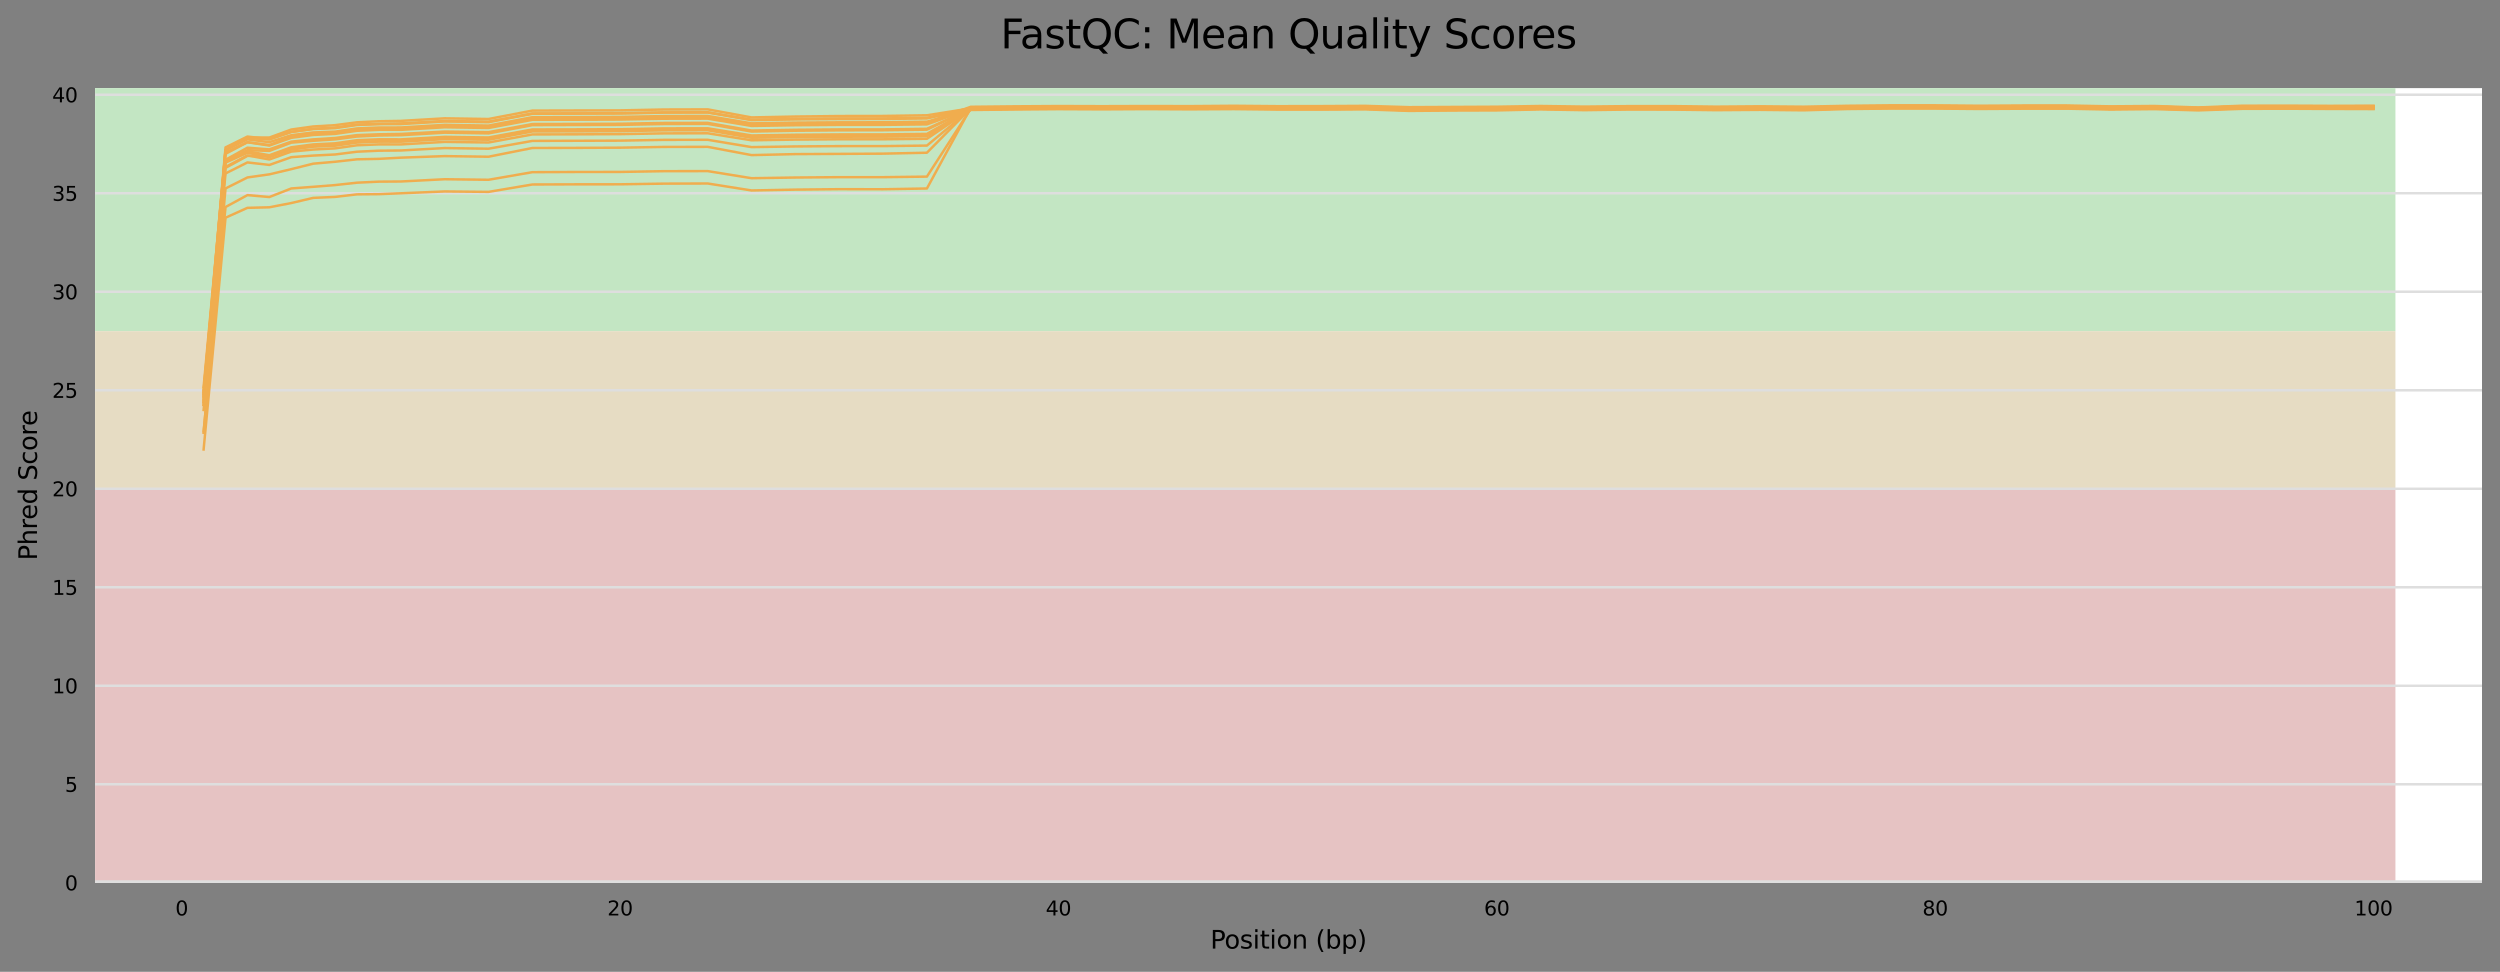 <?xml version="1.0" encoding="utf-8" standalone="no"?>
<!DOCTYPE svg PUBLIC "-//W3C//DTD SVG 1.1//EN"
  "http://www.w3.org/Graphics/SVG/1.1/DTD/svg11.dtd">
<svg xmlns:xlink="http://www.w3.org/1999/xlink" width="1000.318pt" height="388.845pt" viewBox="0 0 1000.318 388.845" xmlns="http://www.w3.org/2000/svg" version="1.1">
 <rect x="0" y="0" width="1000.318" height="388.845" fill="#808080" stroke="none"/>
 <defs>
  <style type="text/css">*{stroke-linejoin: round; stroke-linecap: butt}</style>
 </defs>
 <g id="figure_1">
  <g id="axes_1">
   <g id="patch_1">
    <path d="M 38.058 353.224 
L 993.118 353.224 
L 993.118 35.256 
L 38.058 35.256 
z
" style="fill: #ffffff"/>
   </g>
   <g id="patch_2">
    <path d="M 38.058 132.501 
L 958.476 132.501 
L 958.476 -435.072 
L 38.058 -435.072 
z
" clip-path="url(#pff6616b565)" style="fill: #c3e6c3"/>
   </g>
   <g id="patch_3">
    <path d="M 38.058 195.565 
L 958.476 195.565 
L 958.476 132.501 
L 38.058 132.501 
z
" clip-path="url(#pff6616b565)" style="fill: #e6dcc3"/>
   </g>
   <g id="patch_4">
    <path d="M 38.058 353.224 
L 958.476 353.224 
L 958.476 195.565 
L 38.058 195.565 
z
" clip-path="url(#pff6616b565)" style="fill: #e6c3c3"/>
   </g>
   <g id="matplotlib.axis_1">
    <g id="xtick_1">
     <g id="text_1">
      <!-- 0 -->
      <g transform="translate(70.155 366.303) scale(0.08 -0.08)">
       <defs>
        <path id="DejaVuSans-30" d="M 2034 4250 
Q 1547 4250 1301 3770 
Q 1056 3291 1056 2328 
Q 1056 1369 1301 889 
Q 1547 409 2034 409 
Q 2525 409 2770 889 
Q 3016 1369 3016 2328 
Q 3016 3291 2770 3770 
Q 2525 4250 2034 4250 
z
M 2034 4750 
Q 2819 4750 3233 4129 
Q 3647 3509 3647 2328 
Q 3647 1150 3233 529 
Q 2819 -91 2034 -91 
Q 1250 -91 836 529 
Q 422 1150 422 2328 
Q 422 3509 836 4129 
Q 1250 4750 2034 4750 
z
" transform="scale(0.016)"/>
       </defs>
       <use xlink:href="#DejaVuSans-30"/>
      </g>
     </g>
    </g>
    <g id="xtick_2">
     <g id="text_2">
      <!-- 20 -->
      <g transform="translate(243.011 366.303) scale(0.08 -0.08)">
       <defs>
        <path id="DejaVuSans-32" d="M 1228 531 
L 3431 531 
L 3431 0 
L 469 0 
L 469 531 
Q 828 903 1448 1529 
Q 2069 2156 2228 2338 
Q 2531 2678 2651 2914 
Q 2772 3150 2772 3378 
Q 2772 3750 2511 3984 
Q 2250 4219 1831 4219 
Q 1534 4219 1204 4116 
Q 875 4013 500 3803 
L 500 4441 
Q 881 4594 1212 4672 
Q 1544 4750 1819 4750 
Q 2544 4750 2975 4387 
Q 3406 4025 3406 3419 
Q 3406 3131 3298 2873 
Q 3191 2616 2906 2266 
Q 2828 2175 2409 1742 
Q 1991 1309 1228 531 
z
" transform="scale(0.016)"/>
       </defs>
       <use xlink:href="#DejaVuSans-32"/>
       <use xlink:href="#DejaVuSans-30" x="63.623"/>
      </g>
     </g>
    </g>
    <g id="xtick_3">
     <g id="text_3">
      <!-- 40 -->
      <g transform="translate(418.412 366.303) scale(0.08 -0.08)">
       <defs>
        <path id="DejaVuSans-34" d="M 2419 4116 
L 825 1625 
L 2419 1625 
L 2419 4116 
z
M 2253 4666 
L 3047 4666 
L 3047 1625 
L 3713 1625 
L 3713 1100 
L 3047 1100 
L 3047 0 
L 2419 0 
L 2419 1100 
L 313 1100 
L 313 1709 
L 2253 4666 
z
" transform="scale(0.016)"/>
       </defs>
       <use xlink:href="#DejaVuSans-34"/>
       <use xlink:href="#DejaVuSans-30" x="63.623"/>
      </g>
     </g>
    </g>
    <g id="xtick_4">
     <g id="text_4">
      <!-- 60 -->
      <g transform="translate(593.814 366.303) scale(0.08 -0.08)">
       <defs>
        <path id="DejaVuSans-36" d="M 2113 2584 
Q 1688 2584 1439 2293 
Q 1191 2003 1191 1497 
Q 1191 994 1439 701 
Q 1688 409 2113 409 
Q 2538 409 2786 701 
Q 3034 994 3034 1497 
Q 3034 2003 2786 2293 
Q 2538 2584 2113 2584 
z
M 3366 4563 
L 3366 3988 
Q 3128 4100 2886 4159 
Q 2644 4219 2406 4219 
Q 1781 4219 1451 3797 
Q 1122 3375 1075 2522 
Q 1259 2794 1537 2939 
Q 1816 3084 2150 3084 
Q 2853 3084 3261 2657 
Q 3669 2231 3669 1497 
Q 3669 778 3244 343 
Q 2819 -91 2113 -91 
Q 1303 -91 875 529 
Q 447 1150 447 2328 
Q 447 3434 972 4092 
Q 1497 4750 2381 4750 
Q 2619 4750 2861 4703 
Q 3103 4656 3366 4563 
z
" transform="scale(0.016)"/>
       </defs>
       <use xlink:href="#DejaVuSans-36"/>
       <use xlink:href="#DejaVuSans-30" x="63.623"/>
      </g>
     </g>
    </g>
    <g id="xtick_5">
     <g id="text_5">
      <!-- 80 -->
      <g transform="translate(769.215 366.303) scale(0.08 -0.08)">
       <defs>
        <path id="DejaVuSans-38" d="M 2034 2216 
Q 1584 2216 1326 1975 
Q 1069 1734 1069 1313 
Q 1069 891 1326 650 
Q 1584 409 2034 409 
Q 2484 409 2743 651 
Q 3003 894 3003 1313 
Q 3003 1734 2745 1975 
Q 2488 2216 2034 2216 
z
M 1403 2484 
Q 997 2584 770 2862 
Q 544 3141 544 3541 
Q 544 4100 942 4425 
Q 1341 4750 2034 4750 
Q 2731 4750 3128 4425 
Q 3525 4100 3525 3541 
Q 3525 3141 3298 2862 
Q 3072 2584 2669 2484 
Q 3125 2378 3379 2068 
Q 3634 1759 3634 1313 
Q 3634 634 3220 271 
Q 2806 -91 2034 -91 
Q 1263 -91 848 271 
Q 434 634 434 1313 
Q 434 1759 690 2068 
Q 947 2378 1403 2484 
z
M 1172 3481 
Q 1172 3119 1398 2916 
Q 1625 2713 2034 2713 
Q 2441 2713 2670 2916 
Q 2900 3119 2900 3481 
Q 2900 3844 2670 4047 
Q 2441 4250 2034 4250 
Q 1625 4250 1398 4047 
Q 1172 3844 1172 3481 
z
" transform="scale(0.016)"/>
       </defs>
       <use xlink:href="#DejaVuSans-38"/>
       <use xlink:href="#DejaVuSans-30" x="63.623"/>
      </g>
     </g>
    </g>
    <g id="xtick_6">
     <g id="text_6">
      <!-- 100 -->
      <g transform="translate(942.071 366.303) scale(0.08 -0.08)">
       <defs>
        <path id="DejaVuSans-31" d="M 794 531 
L 1825 531 
L 1825 4091 
L 703 3866 
L 703 4441 
L 1819 4666 
L 2450 4666 
L 2450 531 
L 3481 531 
L 3481 0 
L 794 0 
L 794 531 
z
" transform="scale(0.016)"/>
       </defs>
       <use xlink:href="#DejaVuSans-31"/>
       <use xlink:href="#DejaVuSans-30" x="63.623"/>
       <use xlink:href="#DejaVuSans-30" x="127.246"/>
      </g>
     </g>
    </g>
    <g id="text_7">
     <!-- Position (bp) -->
     <g transform="translate(484.285 379.565) scale(0.1 -0.1)">
      <defs>
       <path id="DejaVuSans-50" d="M 1259 4147 
L 1259 2394 
L 2053 2394 
Q 2494 2394 2734 2622 
Q 2975 2850 2975 3272 
Q 2975 3691 2734 3919 
Q 2494 4147 2053 4147 
L 1259 4147 
z
M 628 4666 
L 2053 4666 
Q 2838 4666 3239 4311 
Q 3641 3956 3641 3272 
Q 3641 2581 3239 2228 
Q 2838 1875 2053 1875 
L 1259 1875 
L 1259 0 
L 628 0 
L 628 4666 
z
" transform="scale(0.016)"/>
       <path id="DejaVuSans-6f" d="M 1959 3097 
Q 1497 3097 1228 2736 
Q 959 2375 959 1747 
Q 959 1119 1226 758 
Q 1494 397 1959 397 
Q 2419 397 2687 759 
Q 2956 1122 2956 1747 
Q 2956 2369 2687 2733 
Q 2419 3097 1959 3097 
z
M 1959 3584 
Q 2709 3584 3137 3096 
Q 3566 2609 3566 1747 
Q 3566 888 3137 398 
Q 2709 -91 1959 -91 
Q 1206 -91 779 398 
Q 353 888 353 1747 
Q 353 2609 779 3096 
Q 1206 3584 1959 3584 
z
" transform="scale(0.016)"/>
       <path id="DejaVuSans-73" d="M 2834 3397 
L 2834 2853 
Q 2591 2978 2328 3040 
Q 2066 3103 1784 3103 
Q 1356 3103 1142 2972 
Q 928 2841 928 2578 
Q 928 2378 1081 2264 
Q 1234 2150 1697 2047 
L 1894 2003 
Q 2506 1872 2764 1633 
Q 3022 1394 3022 966 
Q 3022 478 2636 193 
Q 2250 -91 1575 -91 
Q 1294 -91 989 -36 
Q 684 19 347 128 
L 347 722 
Q 666 556 975 473 
Q 1284 391 1588 391 
Q 1994 391 2212 530 
Q 2431 669 2431 922 
Q 2431 1156 2273 1281 
Q 2116 1406 1581 1522 
L 1381 1569 
Q 847 1681 609 1914 
Q 372 2147 372 2553 
Q 372 3047 722 3315 
Q 1072 3584 1716 3584 
Q 2034 3584 2315 3537 
Q 2597 3491 2834 3397 
z
" transform="scale(0.016)"/>
       <path id="DejaVuSans-69" d="M 603 3500 
L 1178 3500 
L 1178 0 
L 603 0 
L 603 3500 
z
M 603 4863 
L 1178 4863 
L 1178 4134 
L 603 4134 
L 603 4863 
z
" transform="scale(0.016)"/>
       <path id="DejaVuSans-74" d="M 1172 4494 
L 1172 3500 
L 2356 3500 
L 2356 3053 
L 1172 3053 
L 1172 1153 
Q 1172 725 1289 603 
Q 1406 481 1766 481 
L 2356 481 
L 2356 0 
L 1766 0 
Q 1100 0 847 248 
Q 594 497 594 1153 
L 594 3053 
L 172 3053 
L 172 3500 
L 594 3500 
L 594 4494 
L 1172 4494 
z
" transform="scale(0.016)"/>
       <path id="DejaVuSans-6e" d="M 3513 2113 
L 3513 0 
L 2938 0 
L 2938 2094 
Q 2938 2591 2744 2837 
Q 2550 3084 2163 3084 
Q 1697 3084 1428 2787 
Q 1159 2491 1159 1978 
L 1159 0 
L 581 0 
L 581 3500 
L 1159 3500 
L 1159 2956 
Q 1366 3272 1645 3428 
Q 1925 3584 2291 3584 
Q 2894 3584 3203 3211 
Q 3513 2838 3513 2113 
z
" transform="scale(0.016)"/>
       <path id="DejaVuSans-20" transform="scale(0.016)"/>
       <path id="DejaVuSans-28" d="M 1984 4856 
Q 1566 4138 1362 3434 
Q 1159 2731 1159 2009 
Q 1159 1288 1364 580 
Q 1569 -128 1984 -844 
L 1484 -844 
Q 1016 -109 783 600 
Q 550 1309 550 2009 
Q 550 2706 781 3412 
Q 1013 4119 1484 4856 
L 1984 4856 
z
" transform="scale(0.016)"/>
       <path id="DejaVuSans-62" d="M 3116 1747 
Q 3116 2381 2855 2742 
Q 2594 3103 2138 3103 
Q 1681 3103 1420 2742 
Q 1159 2381 1159 1747 
Q 1159 1113 1420 752 
Q 1681 391 2138 391 
Q 2594 391 2855 752 
Q 3116 1113 3116 1747 
z
M 1159 2969 
Q 1341 3281 1617 3432 
Q 1894 3584 2278 3584 
Q 2916 3584 3314 3078 
Q 3713 2572 3713 1747 
Q 3713 922 3314 415 
Q 2916 -91 2278 -91 
Q 1894 -91 1617 61 
Q 1341 213 1159 525 
L 1159 0 
L 581 0 
L 581 4863 
L 1159 4863 
L 1159 2969 
z
" transform="scale(0.016)"/>
       <path id="DejaVuSans-70" d="M 1159 525 
L 1159 -1331 
L 581 -1331 
L 581 3500 
L 1159 3500 
L 1159 2969 
Q 1341 3281 1617 3432 
Q 1894 3584 2278 3584 
Q 2916 3584 3314 3078 
Q 3713 2572 3713 1747 
Q 3713 922 3314 415 
Q 2916 -91 2278 -91 
Q 1894 -91 1617 61 
Q 1341 213 1159 525 
z
M 3116 1747 
Q 3116 2381 2855 2742 
Q 2594 3103 2138 3103 
Q 1681 3103 1420 2742 
Q 1159 2381 1159 1747 
Q 1159 1113 1420 752 
Q 1681 391 2138 391 
Q 2594 391 2855 752 
Q 3116 1113 3116 1747 
z
" transform="scale(0.016)"/>
       <path id="DejaVuSans-29" d="M 513 4856 
L 1013 4856 
Q 1481 4119 1714 3412 
Q 1947 2706 1947 2009 
Q 1947 1309 1714 600 
Q 1481 -109 1013 -844 
L 513 -844 
Q 928 -128 1133 580 
Q 1338 1288 1338 2009 
Q 1338 2731 1133 3434 
Q 928 4138 513 4856 
z
" transform="scale(0.016)"/>
      </defs>
      <use xlink:href="#DejaVuSans-50"/>
      <use xlink:href="#DejaVuSans-6f" x="56.678"/>
      <use xlink:href="#DejaVuSans-73" x="117.859"/>
      <use xlink:href="#DejaVuSans-69" x="169.959"/>
      <use xlink:href="#DejaVuSans-74" x="197.742"/>
      <use xlink:href="#DejaVuSans-69" x="236.951"/>
      <use xlink:href="#DejaVuSans-6f" x="264.734"/>
      <use xlink:href="#DejaVuSans-6e" x="325.916"/>
      <use xlink:href="#DejaVuSans-20" x="389.295"/>
      <use xlink:href="#DejaVuSans-28" x="421.082"/>
      <use xlink:href="#DejaVuSans-62" x="460.096"/>
      <use xlink:href="#DejaVuSans-70" x="523.572"/>
      <use xlink:href="#DejaVuSans-29" x="587.049"/>
     </g>
    </g>
   </g>
   <g id="matplotlib.axis_2">
    <g id="ytick_1">
     <g id="line2d_1">
      <path d="M 38.058 353.224 
L 993.118 353.224 
" clip-path="url(#pff6616b565)" style="fill: none; stroke: #dedede; stroke-linecap: square"/>
     </g>
     <g id="text_8">
      <!-- 0 -->
      <g transform="translate(25.968 356.263) scale(0.08 -0.08)">
       <use xlink:href="#DejaVuSans-30"/>
      </g>
     </g>
    </g>
    <g id="ytick_2">
     <g id="line2d_2">
      <path d="M 38.058 313.809 
L 993.118 313.809 
" clip-path="url(#pff6616b565)" style="fill: none; stroke: #dedede; stroke-linecap: square"/>
     </g>
     <g id="text_9">
      <!-- 5 -->
      <g transform="translate(25.968 316.848) scale(0.08 -0.08)">
       <defs>
        <path id="DejaVuSans-35" d="M 691 4666 
L 3169 4666 
L 3169 4134 
L 1269 4134 
L 1269 2991 
Q 1406 3038 1543 3061 
Q 1681 3084 1819 3084 
Q 2600 3084 3056 2656 
Q 3513 2228 3513 1497 
Q 3513 744 3044 326 
Q 2575 -91 1722 -91 
Q 1428 -91 1123 -41 
Q 819 9 494 109 
L 494 744 
Q 775 591 1075 516 
Q 1375 441 1709 441 
Q 2250 441 2565 725 
Q 2881 1009 2881 1497 
Q 2881 1984 2565 2268 
Q 2250 2553 1709 2553 
Q 1456 2553 1204 2497 
Q 953 2441 691 2322 
L 691 4666 
z
" transform="scale(0.016)"/>
       </defs>
       <use xlink:href="#DejaVuSans-35"/>
      </g>
     </g>
    </g>
    <g id="ytick_3">
     <g id="line2d_3">
      <path d="M 38.058 274.394 
L 993.118 274.394 
" clip-path="url(#pff6616b565)" style="fill: none; stroke: #dedede; stroke-linecap: square"/>
     </g>
     <g id="text_10">
      <!-- 10 -->
      <g transform="translate(20.878 277.434) scale(0.08 -0.08)">
       <use xlink:href="#DejaVuSans-31"/>
       <use xlink:href="#DejaVuSans-30" x="63.623"/>
      </g>
     </g>
    </g>
    <g id="ytick_4">
     <g id="line2d_4">
      <path d="M 38.058 234.98 
L 993.118 234.98 
" clip-path="url(#pff6616b565)" style="fill: none; stroke: #dedede; stroke-linecap: square"/>
     </g>
     <g id="text_11">
      <!-- 15 -->
      <g transform="translate(20.878 238.019) scale(0.08 -0.08)">
       <use xlink:href="#DejaVuSans-31"/>
       <use xlink:href="#DejaVuSans-35" x="63.623"/>
      </g>
     </g>
    </g>
    <g id="ytick_5">
     <g id="line2d_5">
      <path d="M 38.058 195.565 
L 993.118 195.565 
" clip-path="url(#pff6616b565)" style="fill: none; stroke: #dedede; stroke-linecap: square"/>
     </g>
     <g id="text_12">
      <!-- 20 -->
      <g transform="translate(20.878 198.604) scale(0.08 -0.08)">
       <use xlink:href="#DejaVuSans-32"/>
       <use xlink:href="#DejaVuSans-30" x="63.623"/>
      </g>
     </g>
    </g>
    <g id="ytick_6">
     <g id="line2d_6">
      <path d="M 38.058 156.15 
L 993.118 156.15 
" clip-path="url(#pff6616b565)" style="fill: none; stroke: #dedede; stroke-linecap: square"/>
     </g>
     <g id="text_13">
      <!-- 25 -->
      <g transform="translate(20.878 159.189) scale(0.08 -0.08)">
       <use xlink:href="#DejaVuSans-32"/>
       <use xlink:href="#DejaVuSans-35" x="63.623"/>
      </g>
     </g>
    </g>
    <g id="ytick_7">
     <g id="line2d_7">
      <path d="M 38.058 116.735 
L 993.118 116.735 
" clip-path="url(#pff6616b565)" style="fill: none; stroke: #dedede; stroke-linecap: square"/>
     </g>
     <g id="text_14">
      <!-- 30 -->
      <g transform="translate(20.878 119.775) scale(0.08 -0.08)">
       <defs>
        <path id="DejaVuSans-33" d="M 2597 2516 
Q 3050 2419 3304 2112 
Q 3559 1806 3559 1356 
Q 3559 666 3084 287 
Q 2609 -91 1734 -91 
Q 1441 -91 1130 -33 
Q 819 25 488 141 
L 488 750 
Q 750 597 1062 519 
Q 1375 441 1716 441 
Q 2309 441 2620 675 
Q 2931 909 2931 1356 
Q 2931 1769 2642 2001 
Q 2353 2234 1838 2234 
L 1294 2234 
L 1294 2753 
L 1863 2753 
Q 2328 2753 2575 2939 
Q 2822 3125 2822 3475 
Q 2822 3834 2567 4026 
Q 2313 4219 1838 4219 
Q 1578 4219 1281 4162 
Q 984 4106 628 3988 
L 628 4550 
Q 988 4650 1302 4700 
Q 1616 4750 1894 4750 
Q 2613 4750 3031 4423 
Q 3450 4097 3450 3541 
Q 3450 3153 3228 2886 
Q 3006 2619 2597 2516 
z
" transform="scale(0.016)"/>
       </defs>
       <use xlink:href="#DejaVuSans-33"/>
       <use xlink:href="#DejaVuSans-30" x="63.623"/>
      </g>
     </g>
    </g>
    <g id="ytick_8">
     <g id="line2d_8">
      <path d="M 38.058 77.32 
L 993.118 77.32 
" clip-path="url(#pff6616b565)" style="fill: none; stroke: #dedede; stroke-linecap: square"/>
     </g>
     <g id="text_15">
      <!-- 35 -->
      <g transform="translate(20.878 80.36) scale(0.08 -0.08)">
       <use xlink:href="#DejaVuSans-33"/>
       <use xlink:href="#DejaVuSans-35" x="63.623"/>
      </g>
     </g>
    </g>
    <g id="ytick_9">
     <g id="line2d_9">
      <path d="M 38.058 37.906 
L 993.118 37.906 
" clip-path="url(#pff6616b565)" style="fill: none; stroke: #dedede; stroke-linecap: square"/>
     </g>
     <g id="text_16">
      <!-- 40 -->
      <g transform="translate(20.878 40.945) scale(0.08 -0.08)">
       <use xlink:href="#DejaVuSans-34"/>
       <use xlink:href="#DejaVuSans-30" x="63.623"/>
      </g>
     </g>
    </g>
    <g id="text_17">
     <!-- Phred Score -->
     <g transform="translate(14.798 224.209) rotate(-90) scale(0.1 -0.1)">
      <defs>
       <path id="DejaVuSans-68" d="M 3513 2113 
L 3513 0 
L 2938 0 
L 2938 2094 
Q 2938 2591 2744 2837 
Q 2550 3084 2163 3084 
Q 1697 3084 1428 2787 
Q 1159 2491 1159 1978 
L 1159 0 
L 581 0 
L 581 4863 
L 1159 4863 
L 1159 2956 
Q 1366 3272 1645 3428 
Q 1925 3584 2291 3584 
Q 2894 3584 3203 3211 
Q 3513 2838 3513 2113 
z
" transform="scale(0.016)"/>
       <path id="DejaVuSans-72" d="M 2631 2963 
Q 2534 3019 2420 3045 
Q 2306 3072 2169 3072 
Q 1681 3072 1420 2755 
Q 1159 2438 1159 1844 
L 1159 0 
L 581 0 
L 581 3500 
L 1159 3500 
L 1159 2956 
Q 1341 3275 1631 3429 
Q 1922 3584 2338 3584 
Q 2397 3584 2469 3576 
Q 2541 3569 2628 3553 
L 2631 2963 
z
" transform="scale(0.016)"/>
       <path id="DejaVuSans-65" d="M 3597 1894 
L 3597 1613 
L 953 1613 
Q 991 1019 1311 708 
Q 1631 397 2203 397 
Q 2534 397 2845 478 
Q 3156 559 3463 722 
L 3463 178 
Q 3153 47 2828 -22 
Q 2503 -91 2169 -91 
Q 1331 -91 842 396 
Q 353 884 353 1716 
Q 353 2575 817 3079 
Q 1281 3584 2069 3584 
Q 2775 3584 3186 3129 
Q 3597 2675 3597 1894 
z
M 3022 2063 
Q 3016 2534 2758 2815 
Q 2500 3097 2075 3097 
Q 1594 3097 1305 2825 
Q 1016 2553 972 2059 
L 3022 2063 
z
" transform="scale(0.016)"/>
       <path id="DejaVuSans-64" d="M 2906 2969 
L 2906 4863 
L 3481 4863 
L 3481 0 
L 2906 0 
L 2906 525 
Q 2725 213 2448 61 
Q 2172 -91 1784 -91 
Q 1150 -91 751 415 
Q 353 922 353 1747 
Q 353 2572 751 3078 
Q 1150 3584 1784 3584 
Q 2172 3584 2448 3432 
Q 2725 3281 2906 2969 
z
M 947 1747 
Q 947 1113 1208 752 
Q 1469 391 1925 391 
Q 2381 391 2643 752 
Q 2906 1113 2906 1747 
Q 2906 2381 2643 2742 
Q 2381 3103 1925 3103 
Q 1469 3103 1208 2742 
Q 947 2381 947 1747 
z
" transform="scale(0.016)"/>
       <path id="DejaVuSans-53" d="M 3425 4513 
L 3425 3897 
Q 3066 4069 2747 4153 
Q 2428 4238 2131 4238 
Q 1616 4238 1336 4038 
Q 1056 3838 1056 3469 
Q 1056 3159 1242 3001 
Q 1428 2844 1947 2747 
L 2328 2669 
Q 3034 2534 3370 2195 
Q 3706 1856 3706 1288 
Q 3706 609 3251 259 
Q 2797 -91 1919 -91 
Q 1588 -91 1214 -16 
Q 841 59 441 206 
L 441 856 
Q 825 641 1194 531 
Q 1563 422 1919 422 
Q 2459 422 2753 634 
Q 3047 847 3047 1241 
Q 3047 1584 2836 1778 
Q 2625 1972 2144 2069 
L 1759 2144 
Q 1053 2284 737 2584 
Q 422 2884 422 3419 
Q 422 4038 858 4394 
Q 1294 4750 2059 4750 
Q 2388 4750 2728 4690 
Q 3069 4631 3425 4513 
z
" transform="scale(0.016)"/>
       <path id="DejaVuSans-63" d="M 3122 3366 
L 3122 2828 
Q 2878 2963 2633 3030 
Q 2388 3097 2138 3097 
Q 1578 3097 1268 2742 
Q 959 2388 959 1747 
Q 959 1106 1268 751 
Q 1578 397 2138 397 
Q 2388 397 2633 464 
Q 2878 531 3122 666 
L 3122 134 
Q 2881 22 2623 -34 
Q 2366 -91 2075 -91 
Q 1284 -91 818 406 
Q 353 903 353 1747 
Q 353 2603 823 3093 
Q 1294 3584 2113 3584 
Q 2378 3584 2631 3529 
Q 2884 3475 3122 3366 
z
" transform="scale(0.016)"/>
      </defs>
      <use xlink:href="#DejaVuSans-50"/>
      <use xlink:href="#DejaVuSans-68" x="60.303"/>
      <use xlink:href="#DejaVuSans-72" x="123.682"/>
      <use xlink:href="#DejaVuSans-65" x="162.545"/>
      <use xlink:href="#DejaVuSans-64" x="224.068"/>
      <use xlink:href="#DejaVuSans-20" x="287.545"/>
      <use xlink:href="#DejaVuSans-53" x="319.332"/>
      <use xlink:href="#DejaVuSans-63" x="382.809"/>
      <use xlink:href="#DejaVuSans-6f" x="437.789"/>
      <use xlink:href="#DejaVuSans-72" x="498.971"/>
      <use xlink:href="#DejaVuSans-65" x="537.834"/>
     </g>
    </g>
   </g>
   <g id="line2d_10">
    <path d="M 81.47 179.853 
L 90.24 87.11 
L 99.01 83.162 
L 107.78 82.944 
L 116.55 81.243 
L 125.32 79.176 
L 134.09 78.791 
L 142.86 77.768 
L 151.63 77.692 
L 160.401 77.338 
L 177.941 76.601 
L 195.481 76.778 
L 213.021 73.819 
L 230.561 73.761 
L 248.101 73.748 
L 265.641 73.477 
L 283.181 73.421 
L 300.722 76.208 
L 318.262 75.875 
L 335.802 75.691 
L 353.342 75.726 
L 370.882 75.42 
L 388.422 43.114 
L 405.962 42.904 
L 423.502 42.864 
L 441.043 42.851 
L 458.583 42.773 
L 476.123 42.868 
L 493.663 42.81 
L 511.203 43.076 
L 528.743 43.064 
L 546.283 42.961 
L 563.823 43.472 
L 581.364 43.479 
L 598.904 43.338 
L 616.444 42.981 
L 633.984 43.216 
L 651.524 43.031 
L 669.064 43.006 
L 686.604 43.312 
L 704.145 43.132 
L 721.685 43.326 
L 739.225 42.782 
L 756.765 42.563 
L 774.305 42.553 
L 791.845 42.717 
L 809.385 42.59 
L 826.925 42.629 
L 844.466 42.947 
L 862.006 42.748 
L 879.546 43.269 
L 897.086 42.561 
L 914.626 42.527 
L 932.166 42.574 
L 949.706 42.613 
" clip-path="url(#pff6616b565)" style="fill: none; stroke: #f0ad4e; stroke-linecap: square"/>
   </g>
   <g id="line2d_11">
    <path d="M 81.47 172.579 
L 90.24 82.838 
L 99.01 78.071 
L 107.78 78.842 
L 116.55 75.405 
L 125.32 74.748 
L 134.09 74.054 
L 142.86 73.093 
L 151.63 72.681 
L 160.401 72.62 
L 177.941 71.715 
L 195.481 71.935 
L 213.021 68.891 
L 230.561 68.812 
L 248.101 68.795 
L 265.641 68.49 
L 283.181 68.463 
L 300.722 71.304 
L 318.262 71.031 
L 335.802 70.887 
L 353.342 70.89 
L 370.882 70.67 
L 388.422 43.541 
L 405.962 43.351 
L 423.502 43.211 
L 441.043 43.257 
L 458.583 43.169 
L 476.123 43.23 
L 493.663 43.178 
L 511.203 43.371 
L 528.743 43.265 
L 546.283 43.212 
L 563.823 43.778 
L 581.364 43.754 
L 598.904 43.699 
L 616.444 43.458 
L 633.984 43.692 
L 651.524 43.466 
L 669.064 43.475 
L 686.604 43.729 
L 704.145 43.583 
L 721.685 43.782 
L 739.225 43.233 
L 756.765 42.951 
L 774.305 42.929 
L 791.845 43.11 
L 809.385 43.01 
L 826.925 42.982 
L 844.466 43.317 
L 862.006 43.121 
L 879.546 43.662 
L 897.086 42.998 
L 914.626 42.935 
L 932.166 43.004 
L 949.706 43.07 
" clip-path="url(#pff6616b565)" style="fill: none; stroke: #f0ad4e; stroke-linecap: square"/>
   </g>
   <g id="line2d_12">
    <path d="M 81.47 157.565 
L 90.24 64.629 
L 99.01 60.541 
L 107.78 62.111 
L 116.55 58.929 
L 125.32 57.781 
L 134.09 57.34 
L 142.86 56.089 
L 151.63 55.73 
L 160.401 55.763 
L 177.941 54.756 
L 195.481 55.008 
L 213.021 51.794 
L 230.561 51.757 
L 248.101 51.699 
L 265.641 51.367 
L 283.181 51.33 
L 300.722 54.195 
L 318.262 53.915 
L 335.802 53.782 
L 353.342 53.773 
L 370.882 53.57 
L 388.422 43.609 
L 405.962 43.418 
L 423.502 43.308 
L 441.043 43.397 
L 458.583 43.303 
L 476.123 43.368 
L 493.663 43.262 
L 511.203 43.46 
L 528.743 43.466 
L 546.283 43.367 
L 563.823 43.931 
L 581.364 43.804 
L 598.904 43.722 
L 616.444 43.368 
L 633.984 43.647 
L 651.524 43.413 
L 669.064 43.431 
L 686.604 43.661 
L 704.145 43.511 
L 721.685 43.706 
L 739.225 43.214 
L 756.765 43.032 
L 774.305 43.039 
L 791.845 43.195 
L 809.385 43.102 
L 826.925 43.08 
L 844.466 43.423 
L 862.006 43.253 
L 879.546 43.787 
L 897.086 43.146 
L 914.626 43.098 
L 932.166 43.184 
L 949.706 43.202 
" clip-path="url(#pff6616b565)" style="fill: none; stroke: #f0ad4e; stroke-linecap: square"/>
   </g>
   <g id="line2d_13">
    <path d="M 81.47 158.439 
L 90.24 58.966 
L 99.01 54.634 
L 107.78 55.661 
L 116.55 52.745 
L 125.32 51.643 
L 134.09 51.272 
L 142.86 50.006 
L 151.63 49.66 
L 160.401 49.647 
L 177.941 48.599 
L 195.481 48.891 
L 213.021 45.521 
L 230.561 45.483 
L 248.101 45.413 
L 265.641 45.068 
L 283.181 45.021 
L 300.722 48.065 
L 318.262 47.759 
L 335.802 47.627 
L 353.342 47.596 
L 370.882 47.371 
L 388.422 43.607 
L 405.962 43.42 
L 423.502 43.291 
L 441.043 43.371 
L 458.583 43.268 
L 476.123 43.313 
L 493.663 43.173 
L 511.203 43.353 
L 528.743 43.324 
L 546.283 43.203 
L 563.823 43.743 
L 581.364 43.61 
L 598.904 43.514 
L 616.444 43.21 
L 633.984 43.465 
L 651.524 43.225 
L 669.064 43.241 
L 686.604 43.46 
L 704.145 43.303 
L 721.685 43.507 
L 739.225 43.051 
L 756.765 42.866 
L 774.305 42.866 
L 791.845 43.042 
L 809.385 42.941 
L 826.925 42.91 
L 844.466 43.255 
L 862.006 43.082 
L 879.546 43.629 
L 897.086 43.009 
L 914.626 42.962 
L 932.166 43.035 
L 949.706 42.989 
" clip-path="url(#pff6616b565)" style="fill: none; stroke: #f0ad4e; stroke-linecap: square"/>
   </g>
   <g id="line2d_14">
    <path d="M 81.47 160.944 
L 90.24 61.554 
L 99.01 56.891 
L 107.78 58.039 
L 116.55 54.655 
L 125.32 53.53 
L 134.09 53.054 
L 142.86 51.852 
L 151.63 51.48 
L 160.401 51.513 
L 177.941 50.514 
L 195.481 50.799 
L 213.021 47.6 
L 230.561 47.56 
L 248.101 47.507 
L 265.641 47.209 
L 283.181 47.165 
L 300.722 49.759 
L 318.262 49.471 
L 335.802 49.357 
L 353.342 49.283 
L 370.882 49.097 
L 388.422 42.731 
L 405.962 42.544 
L 423.502 42.428 
L 441.043 42.482 
L 458.583 42.424 
L 476.123 42.46 
L 493.663 42.323 
L 511.203 42.481 
L 528.743 42.451 
L 546.283 42.352 
L 563.823 42.88 
L 581.364 42.788 
L 598.904 42.7 
L 616.444 42.407 
L 633.984 42.659 
L 651.524 42.464 
L 669.064 42.449 
L 686.604 42.675 
L 704.145 42.533 
L 721.685 42.695 
L 739.225 42.321 
L 756.765 42.141 
L 774.305 42.151 
L 791.845 42.308 
L 809.385 42.205 
L 826.925 42.203 
L 844.466 42.548 
L 862.006 42.402 
L 879.546 43.001 
L 897.086 42.299 
L 914.626 42.264 
L 932.166 42.345 
L 949.706 42.29 
" clip-path="url(#pff6616b565)" style="fill: none; stroke: #f0ad4e; stroke-linecap: square"/>
   </g>
   <g id="line2d_15">
    <path d="M 81.47 156.114 
L 90.24 65.07 
L 99.01 61.122 
L 107.78 62.893 
L 116.55 59.83 
L 125.32 58.696 
L 134.09 58.308 
L 142.86 57.031 
L 151.63 56.659 
L 160.401 56.699 
L 177.941 55.663 
L 195.481 55.916 
L 213.021 52.591 
L 230.561 52.557 
L 248.101 52.476 
L 265.641 52.146 
L 283.181 52.107 
L 300.722 55.117 
L 318.262 54.842 
L 335.802 54.707 
L 353.342 54.698 
L 370.882 54.496 
L 388.422 44.005 
L 405.962 43.82 
L 423.502 43.678 
L 441.043 43.761 
L 458.583 43.662 
L 476.123 43.758 
L 493.663 43.656 
L 511.203 43.855 
L 528.743 43.866 
L 546.283 43.765 
L 563.823 44.377 
L 581.364 44.226 
L 598.904 44.172 
L 616.444 43.779 
L 633.984 44.078 
L 651.524 43.834 
L 669.064 43.854 
L 686.604 44.081 
L 704.145 43.952 
L 721.685 44.141 
L 739.225 43.62 
L 756.765 43.434 
L 774.305 43.442 
L 791.845 43.602 
L 809.385 43.497 
L 826.925 43.48 
L 844.466 43.837 
L 862.006 43.661 
L 879.546 44.166 
L 897.086 43.55 
L 914.626 43.502 
L 932.166 43.59 
L 949.706 43.641 
" clip-path="url(#pff6616b565)" style="fill: none; stroke: #f0ad4e; stroke-linecap: square"/>
   </g>
   <g id="line2d_16">
    <path d="M 81.47 157.826 
L 90.24 66.792 
L 99.01 62.195 
L 107.78 63.813 
L 116.55 60.656 
L 125.32 59.838 
L 134.09 59.371 
L 142.86 58.13 
L 151.63 57.78 
L 160.401 57.791 
L 177.941 56.774 
L 195.481 57.018 
L 213.021 53.787 
L 230.561 53.747 
L 248.101 53.674 
L 265.641 53.366 
L 283.181 53.324 
L 300.722 56.133 
L 318.262 55.864 
L 335.802 55.735 
L 353.342 55.733 
L 370.882 55.537 
L 388.422 43.674 
L 405.962 43.505 
L 423.502 43.399 
L 441.043 43.467 
L 458.583 43.371 
L 476.123 43.463 
L 493.663 43.395 
L 511.203 43.564 
L 528.743 43.589 
L 546.283 43.499 
L 563.823 44.123 
L 581.364 43.956 
L 598.904 43.933 
L 616.444 43.512 
L 633.984 43.817 
L 651.524 43.573 
L 669.064 43.602 
L 686.604 43.83 
L 704.145 43.7 
L 721.685 43.879 
L 739.225 43.355 
L 756.765 43.19 
L 774.305 43.191 
L 791.845 43.353 
L 809.385 43.253 
L 826.925 43.234 
L 844.466 43.575 
L 862.006 43.399 
L 879.546 43.882 
L 897.086 43.298 
L 914.626 43.245 
L 932.166 43.336 
L 949.706 43.431 
" clip-path="url(#pff6616b565)" style="fill: none; stroke: #f0ad4e; stroke-linecap: square"/>
   </g>
   <g id="line2d_17">
    <path d="M 81.47 156.859 
L 90.24 60.134 
L 99.01 55.782 
L 107.78 56.889 
L 116.55 54.1 
L 125.32 52.992 
L 134.09 52.671 
L 142.86 51.376 
L 151.63 51.027 
L 160.401 51.005 
L 177.941 49.949 
L 195.481 50.25 
L 213.021 46.892 
L 230.561 46.856 
L 248.101 46.781 
L 265.641 46.443 
L 283.181 46.398 
L 300.722 49.357 
L 318.262 49.066 
L 335.802 48.946 
L 353.342 48.919 
L 370.882 48.705 
L 388.422 43.667 
L 405.962 43.486 
L 423.502 43.36 
L 441.043 43.444 
L 458.583 43.352 
L 476.123 43.41 
L 493.663 43.283 
L 511.203 43.455 
L 528.743 43.44 
L 546.283 43.334 
L 563.823 43.899 
L 581.364 43.757 
L 598.904 43.692 
L 616.444 43.361 
L 633.984 43.637 
L 651.524 43.397 
L 669.064 43.409 
L 686.604 43.626 
L 704.145 43.491 
L 721.685 43.682 
L 739.225 43.212 
L 756.765 43.033 
L 774.305 43.049 
L 791.845 43.218 
L 809.385 43.116 
L 826.925 43.092 
L 844.466 43.441 
L 862.006 43.273 
L 879.546 43.835 
L 897.086 43.198 
L 914.626 43.159 
L 932.166 43.237 
L 949.706 43.194 
" clip-path="url(#pff6616b565)" style="fill: none; stroke: #f0ad4e; stroke-linecap: square"/>
   </g>
   <g id="line2d_18">
    <path d="M 81.47 173.163 
L 90.24 75.399 
L 99.01 71.005 
L 107.78 69.763 
L 116.55 67.681 
L 125.32 65.49 
L 134.09 64.725 
L 142.86 63.745 
L 151.63 63.559 
L 160.401 63.083 
L 177.941 62.464 
L 195.481 62.707 
L 213.021 59.214 
L 230.561 59.172 
L 248.101 59.086 
L 265.641 58.788 
L 283.181 58.756 
L 300.722 62.062 
L 318.262 61.663 
L 335.802 61.576 
L 353.342 61.478 
L 370.882 61.108 
L 388.422 43.37 
L 405.962 43.141 
L 423.502 43.033 
L 441.043 43.068 
L 458.583 42.924 
L 476.123 42.969 
L 493.663 42.78 
L 511.203 43.008 
L 528.743 42.955 
L 546.283 42.857 
L 563.823 43.372 
L 581.364 43.359 
L 598.904 43.244 
L 616.444 42.907 
L 633.984 43.121 
L 651.524 42.901 
L 669.064 42.877 
L 686.604 43.17 
L 704.145 42.992 
L 721.685 43.203 
L 739.225 42.739 
L 756.765 42.488 
L 774.305 42.459 
L 791.845 42.676 
L 809.385 42.542 
L 826.925 42.542 
L 844.466 42.867 
L 862.006 42.7 
L 879.546 43.283 
L 897.086 42.569 
L 914.626 42.551 
L 932.166 42.584 
L 949.706 42.533 
" clip-path="url(#pff6616b565)" style="fill: none; stroke: #f0ad4e; stroke-linecap: square"/>
   </g>
   <g id="line2d_19">
    <path d="M 81.47 164.039 
L 90.24 67.176 
L 99.01 62.369 
L 107.78 62.461 
L 116.55 59.674 
L 125.32 58.386 
L 134.09 57.906 
L 142.86 56.817 
L 151.63 56.503 
L 160.401 56.285 
L 177.941 55.33 
L 195.481 55.61 
L 213.021 52.21 
L 230.561 52.16 
L 248.101 52.094 
L 265.641 51.755 
L 283.181 51.711 
L 300.722 54.932 
L 318.262 54.571 
L 335.802 54.412 
L 353.342 54.402 
L 370.882 54.133 
L 388.422 43.776 
L 405.962 43.564 
L 423.502 43.428 
L 441.043 43.489 
L 458.583 43.371 
L 476.123 43.431 
L 493.663 43.296 
L 511.203 43.474 
L 528.743 43.424 
L 546.283 43.306 
L 563.823 43.867 
L 581.364 43.754 
L 598.904 43.672 
L 616.444 43.319 
L 633.984 43.571 
L 651.524 43.341 
L 669.064 43.347 
L 686.604 43.573 
L 704.145 43.435 
L 721.685 43.636 
L 739.225 43.143 
L 756.765 42.941 
L 774.305 42.943 
L 791.845 43.126 
L 809.385 43.001 
L 826.925 42.982 
L 844.466 43.327 
L 862.006 43.155 
L 879.546 43.694 
L 897.086 43.051 
L 914.626 43.012 
L 932.166 43.087 
L 949.706 43.071 
" clip-path="url(#pff6616b565)" style="fill: none; stroke: #f0ad4e; stroke-linecap: square"/>
   </g>
   <g id="line2d_20">
    <path d="M 81.47 158.886 
L 90.24 59.949 
L 99.01 55.219 
L 107.78 55.783 
L 116.55 52.804 
L 125.32 51.523 
L 134.09 51.026 
L 142.86 49.841 
L 151.63 49.567 
L 160.401 49.366 
L 177.941 48.398 
L 195.481 48.669 
L 213.021 45.383 
L 230.561 45.339 
L 248.101 45.285 
L 265.641 44.962 
L 283.181 44.904 
L 300.722 47.899 
L 318.262 47.563 
L 335.802 47.403 
L 353.342 47.377 
L 370.882 47.128 
L 388.422 43.221 
L 405.962 43.023 
L 423.502 42.902 
L 441.043 42.951 
L 458.583 42.854 
L 476.123 42.901 
L 493.663 42.721 
L 511.203 42.926 
L 528.743 42.864 
L 546.283 42.757 
L 563.823 43.28 
L 581.364 43.185 
L 598.904 43.07 
L 616.444 42.775 
L 633.984 42.992 
L 651.524 42.777 
L 669.064 42.793 
L 686.604 43.027 
L 704.145 42.839 
L 721.685 43.039 
L 739.225 42.628 
L 756.765 42.453 
L 774.305 42.452 
L 791.845 42.624 
L 809.385 42.515 
L 826.925 42.503 
L 844.466 42.846 
L 862.006 42.667 
L 879.546 43.189 
L 897.086 42.591 
L 914.626 42.555 
L 932.166 42.604 
L 949.706 42.541 
" clip-path="url(#pff6616b565)" style="fill: none; stroke: #f0ad4e; stroke-linecap: square"/>
   </g>
   <g id="line2d_21">
    <path d="M 81.47 160.818 
L 90.24 64.242 
L 99.01 60.091 
L 107.78 60.381 
L 116.55 57.085 
L 125.32 56.337 
L 134.09 55.766 
L 142.86 54.638 
L 151.63 54.218 
L 160.401 54.11 
L 177.941 53.091 
L 195.481 53.377 
L 213.021 50.076 
L 230.561 50.023 
L 248.101 49.978 
L 265.641 49.632 
L 283.181 49.572 
L 300.722 52.643 
L 318.262 52.311 
L 335.802 52.155 
L 353.342 52.119 
L 370.882 51.887 
L 388.422 43.468 
L 405.962 43.261 
L 423.502 43.139 
L 441.043 43.199 
L 458.583 43.083 
L 476.123 43.124 
L 493.663 42.984 
L 511.203 43.177 
L 528.743 43.124 
L 546.283 43.009 
L 563.823 43.517 
L 581.364 43.416 
L 598.904 43.308 
L 616.444 43.015 
L 633.984 43.264 
L 651.524 43.028 
L 669.064 43.031 
L 686.604 43.253 
L 704.145 43.113 
L 721.685 43.316 
L 739.225 42.84 
L 756.765 42.63 
L 774.305 42.626 
L 791.845 42.803 
L 809.385 42.704 
L 826.925 42.677 
L 844.466 43.013 
L 862.006 42.827 
L 879.546 43.363 
L 897.086 42.745 
L 914.626 42.702 
L 932.166 42.768 
L 949.706 42.782 
" clip-path="url(#pff6616b565)" style="fill: none; stroke: #f0ad4e; stroke-linecap: square"/>
   </g>
   <g id="line2d_22">
    <path d="M 81.47 162.018 
L 90.24 69.398 
L 99.01 64.99 
L 107.78 65.996 
L 116.55 62.889 
L 125.32 62.249 
L 134.09 61.812 
L 142.86 60.704 
L 151.63 60.296 
L 160.401 60.209 
L 177.941 59.242 
L 195.481 59.5 
L 213.021 56.379 
L 230.561 56.327 
L 248.101 56.274 
L 265.641 55.967 
L 283.181 55.936 
L 300.722 58.863 
L 318.262 58.593 
L 335.802 58.466 
L 353.342 58.462 
L 370.882 58.253 
L 388.422 43.688 
L 405.962 43.504 
L 423.502 43.376 
L 441.043 43.462 
L 458.583 43.358 
L 476.123 43.424 
L 493.663 43.358 
L 511.203 43.579 
L 528.743 43.613 
L 546.283 43.504 
L 563.823 44.057 
L 581.364 43.937 
L 598.904 43.848 
L 616.444 43.514 
L 633.984 43.774 
L 651.524 43.543 
L 669.064 43.558 
L 686.604 43.815 
L 704.145 43.661 
L 721.685 43.873 
L 739.225 43.351 
L 756.765 43.152 
L 774.305 43.163 
L 791.845 43.343 
L 809.385 43.247 
L 826.925 43.231 
L 844.466 43.572 
L 862.006 43.388 
L 879.546 43.933 
L 897.086 43.313 
L 914.626 43.26 
L 932.166 43.33 
L 949.706 43.356 
" clip-path="url(#pff6616b565)" style="fill: none; stroke: #f0ad4e; stroke-linecap: square"/>
   </g>
   <g id="line2d_23">
    <path d="M 81.47 161.998 
L 90.24 60.126 
L 99.01 55.019 
L 107.78 55.022 
L 116.55 51.827 
L 125.32 50.601 
L 134.09 50.073 
L 142.86 48.938 
L 151.63 48.516 
L 160.401 48.368 
L 177.941 47.346 
L 195.481 47.613 
L 213.021 44.252 
L 230.561 44.204 
L 248.101 44.161 
L 265.641 43.814 
L 283.181 43.76 
L 300.722 46.983 
L 318.262 46.63 
L 335.802 46.426 
L 353.342 46.394 
L 370.882 46.124 
L 388.422 43.35 
L 405.962 43.137 
L 423.502 42.997 
L 441.043 43.045 
L 458.583 42.944 
L 476.123 42.974 
L 493.663 42.767 
L 511.203 42.988 
L 528.743 42.902 
L 546.283 42.762 
L 563.823 43.243 
L 581.364 43.184 
L 598.904 43.013 
L 616.444 42.752 
L 633.984 42.96 
L 651.524 42.747 
L 669.064 42.765 
L 686.604 42.993 
L 704.145 42.818 
L 721.685 43.026 
L 739.225 42.593 
L 756.765 42.412 
L 774.305 42.417 
L 791.845 42.583 
L 809.385 42.469 
L 826.925 42.444 
L 844.466 42.822 
L 862.006 42.646 
L 879.546 43.203 
L 897.086 42.549 
L 914.626 42.514 
L 932.166 42.584 
L 949.706 42.476 
" clip-path="url(#pff6616b565)" style="fill: none; stroke: #f0ad4e; stroke-linecap: square"/>
   </g>
   <g id="line2d_24">
    <path d="M 81.47 159.857 
L 90.24 63.922 
L 99.01 59.09 
L 107.78 59.765 
L 116.55 56.674 
L 125.32 55.765 
L 134.09 55.209 
L 142.86 54.051 
L 151.63 53.726 
L 160.401 53.589 
L 177.941 52.64 
L 195.481 52.873 
L 213.021 49.623 
L 230.561 49.583 
L 248.101 49.509 
L 265.641 49.193 
L 283.181 49.153 
L 300.722 52.231 
L 318.262 51.924 
L 335.802 51.781 
L 353.342 51.769 
L 370.882 51.528 
L 388.422 43.594 
L 405.962 43.396 
L 423.502 43.291 
L 441.043 43.335 
L 458.583 43.25 
L 476.123 43.283 
L 493.663 43.167 
L 511.203 43.381 
L 528.743 43.357 
L 546.283 43.238 
L 563.823 43.749 
L 581.364 43.634 
L 598.904 43.544 
L 616.444 43.241 
L 633.984 43.487 
L 651.524 43.252 
L 669.064 43.275 
L 686.604 43.498 
L 704.145 43.354 
L 721.685 43.564 
L 739.225 43.081 
L 756.765 42.889 
L 774.305 42.895 
L 791.845 43.078 
L 809.385 42.977 
L 826.925 42.963 
L 844.466 43.297 
L 862.006 43.122 
L 879.546 43.645 
L 897.086 43.041 
L 914.626 43.003 
L 932.166 43.066 
L 949.706 43.041 
" clip-path="url(#pff6616b565)" style="fill: none; stroke: #f0ad4e; stroke-linecap: square"/>
   </g>
   <g id="line2d_25">
    <path d="M 81.47 154.82 
L 90.24 61.046 
L 99.01 56.908 
L 107.78 58.244 
L 116.55 55.146 
L 125.32 54.003 
L 134.09 53.575 
L 142.86 52.331 
L 151.63 51.949 
L 160.401 51.956 
L 177.941 50.926 
L 195.481 51.207 
L 213.021 47.95 
L 230.561 47.907 
L 248.101 47.842 
L 265.641 47.506 
L 283.181 47.47 
L 300.722 50.399 
L 318.262 50.109 
L 335.802 49.972 
L 353.342 49.965 
L 370.882 49.772 
L 388.422 43.515 
L 405.962 43.33 
L 423.502 43.216 
L 441.043 43.299 
L 458.583 43.211 
L 476.123 43.281 
L 493.663 43.153 
L 511.203 43.344 
L 528.743 43.318 
L 546.283 43.217 
L 563.823 43.739 
L 581.364 43.632 
L 598.904 43.557 
L 616.444 43.245 
L 633.984 43.502 
L 651.524 43.276 
L 669.064 43.287 
L 686.604 43.521 
L 704.145 43.376 
L 721.685 43.575 
L 739.225 43.113 
L 756.765 42.922 
L 774.305 42.927 
L 791.845 43.098 
L 809.385 43.009 
L 826.925 42.988 
L 844.466 43.341 
L 862.006 43.177 
L 879.546 43.721 
L 897.086 43.081 
L 914.626 43.045 
L 932.166 43.157 
L 949.706 43.167 
" clip-path="url(#pff6616b565)" style="fill: none; stroke: #f0ad4e; stroke-linecap: square"/>
   </g>
   <g id="line2d_26">
    <path d="M 38.058 353.224 
L 993.118 353.224 
" clip-path="url(#pff6616b565)" style="fill: none; stroke: #dedede; stroke-width: 2; stroke-linecap: square"/>
   </g>
   <g id="text_18">
    <!-- FastQC: Mean Quality Scores -->
    <g transform="translate(400.349 19.358) scale(0.16 -0.16)">
     <defs>
      <path id="DejaVuSans-46" d="M 628 4666 
L 3309 4666 
L 3309 4134 
L 1259 4134 
L 1259 2759 
L 3109 2759 
L 3109 2228 
L 1259 2228 
L 1259 0 
L 628 0 
L 628 4666 
z
" transform="scale(0.016)"/>
      <path id="DejaVuSans-61" d="M 2194 1759 
Q 1497 1759 1228 1600 
Q 959 1441 959 1056 
Q 959 750 1161 570 
Q 1363 391 1709 391 
Q 2188 391 2477 730 
Q 2766 1069 2766 1631 
L 2766 1759 
L 2194 1759 
z
M 3341 1997 
L 3341 0 
L 2766 0 
L 2766 531 
Q 2569 213 2275 61 
Q 1981 -91 1556 -91 
Q 1019 -91 701 211 
Q 384 513 384 1019 
Q 384 1609 779 1909 
Q 1175 2209 1959 2209 
L 2766 2209 
L 2766 2266 
Q 2766 2663 2505 2880 
Q 2244 3097 1772 3097 
Q 1472 3097 1187 3025 
Q 903 2953 641 2809 
L 641 3341 
Q 956 3463 1253 3523 
Q 1550 3584 1831 3584 
Q 2591 3584 2966 3190 
Q 3341 2797 3341 1997 
z
" transform="scale(0.016)"/>
      <path id="DejaVuSans-51" d="M 2522 4238 
Q 1834 4238 1429 3725 
Q 1025 3213 1025 2328 
Q 1025 1447 1429 934 
Q 1834 422 2522 422 
Q 3209 422 3611 934 
Q 4013 1447 4013 2328 
Q 4013 3213 3611 3725 
Q 3209 4238 2522 4238 
z
M 3406 84 
L 4238 -825 
L 3475 -825 
L 2784 -78 
Q 2681 -84 2626 -87 
Q 2572 -91 2522 -91 
Q 1538 -91 948 567 
Q 359 1225 359 2328 
Q 359 3434 948 4092 
Q 1538 4750 2522 4750 
Q 3503 4750 4090 4092 
Q 4678 3434 4678 2328 
Q 4678 1516 4351 937 
Q 4025 359 3406 84 
z
" transform="scale(0.016)"/>
      <path id="DejaVuSans-43" d="M 4122 4306 
L 4122 3641 
Q 3803 3938 3442 4084 
Q 3081 4231 2675 4231 
Q 1875 4231 1450 3742 
Q 1025 3253 1025 2328 
Q 1025 1406 1450 917 
Q 1875 428 2675 428 
Q 3081 428 3442 575 
Q 3803 722 4122 1019 
L 4122 359 
Q 3791 134 3420 21 
Q 3050 -91 2638 -91 
Q 1578 -91 968 557 
Q 359 1206 359 2328 
Q 359 3453 968 4101 
Q 1578 4750 2638 4750 
Q 3056 4750 3426 4639 
Q 3797 4528 4122 4306 
z
" transform="scale(0.016)"/>
      <path id="DejaVuSans-3a" d="M 750 794 
L 1409 794 
L 1409 0 
L 750 0 
L 750 794 
z
M 750 3309 
L 1409 3309 
L 1409 2516 
L 750 2516 
L 750 3309 
z
" transform="scale(0.016)"/>
      <path id="DejaVuSans-4d" d="M 628 4666 
L 1569 4666 
L 2759 1491 
L 3956 4666 
L 4897 4666 
L 4897 0 
L 4281 0 
L 4281 4097 
L 3078 897 
L 2444 897 
L 1241 4097 
L 1241 0 
L 628 0 
L 628 4666 
z
" transform="scale(0.016)"/>
      <path id="DejaVuSans-75" d="M 544 1381 
L 544 3500 
L 1119 3500 
L 1119 1403 
Q 1119 906 1312 657 
Q 1506 409 1894 409 
Q 2359 409 2629 706 
Q 2900 1003 2900 1516 
L 2900 3500 
L 3475 3500 
L 3475 0 
L 2900 0 
L 2900 538 
Q 2691 219 2414 64 
Q 2138 -91 1772 -91 
Q 1169 -91 856 284 
Q 544 659 544 1381 
z
M 1991 3584 
L 1991 3584 
z
" transform="scale(0.016)"/>
      <path id="DejaVuSans-6c" d="M 603 4863 
L 1178 4863 
L 1178 0 
L 603 0 
L 603 4863 
z
" transform="scale(0.016)"/>
      <path id="DejaVuSans-79" d="M 2059 -325 
Q 1816 -950 1584 -1140 
Q 1353 -1331 966 -1331 
L 506 -1331 
L 506 -850 
L 844 -850 
Q 1081 -850 1212 -737 
Q 1344 -625 1503 -206 
L 1606 56 
L 191 3500 
L 800 3500 
L 1894 763 
L 2988 3500 
L 3597 3500 
L 2059 -325 
z
" transform="scale(0.016)"/>
     </defs>
     <use xlink:href="#DejaVuSans-46"/>
     <use xlink:href="#DejaVuSans-61" x="48.395"/>
     <use xlink:href="#DejaVuSans-73" x="109.674"/>
     <use xlink:href="#DejaVuSans-74" x="161.773"/>
     <use xlink:href="#DejaVuSans-51" x="200.982"/>
     <use xlink:href="#DejaVuSans-43" x="279.693"/>
     <use xlink:href="#DejaVuSans-3a" x="349.518"/>
     <use xlink:href="#DejaVuSans-20" x="383.209"/>
     <use xlink:href="#DejaVuSans-4d" x="414.996"/>
     <use xlink:href="#DejaVuSans-65" x="501.275"/>
     <use xlink:href="#DejaVuSans-61" x="562.799"/>
     <use xlink:href="#DejaVuSans-6e" x="624.078"/>
     <use xlink:href="#DejaVuSans-20" x="687.457"/>
     <use xlink:href="#DejaVuSans-51" x="719.244"/>
     <use xlink:href="#DejaVuSans-75" x="797.955"/>
     <use xlink:href="#DejaVuSans-61" x="861.334"/>
     <use xlink:href="#DejaVuSans-6c" x="922.613"/>
     <use xlink:href="#DejaVuSans-69" x="950.396"/>
     <use xlink:href="#DejaVuSans-74" x="978.18"/>
     <use xlink:href="#DejaVuSans-79" x="1017.389"/>
     <use xlink:href="#DejaVuSans-20" x="1076.568"/>
     <use xlink:href="#DejaVuSans-53" x="1108.355"/>
     <use xlink:href="#DejaVuSans-63" x="1171.832"/>
     <use xlink:href="#DejaVuSans-6f" x="1226.812"/>
     <use xlink:href="#DejaVuSans-72" x="1287.994"/>
     <use xlink:href="#DejaVuSans-65" x="1326.857"/>
     <use xlink:href="#DejaVuSans-73" x="1388.381"/>
    </g>
   </g>
  </g>
 </g>
 <defs>
  <clipPath id="pff6616b565">
   <rect x="38.058" y="35.256" width="955.06" height="317.968"/>
  </clipPath>
 </defs>
</svg>
